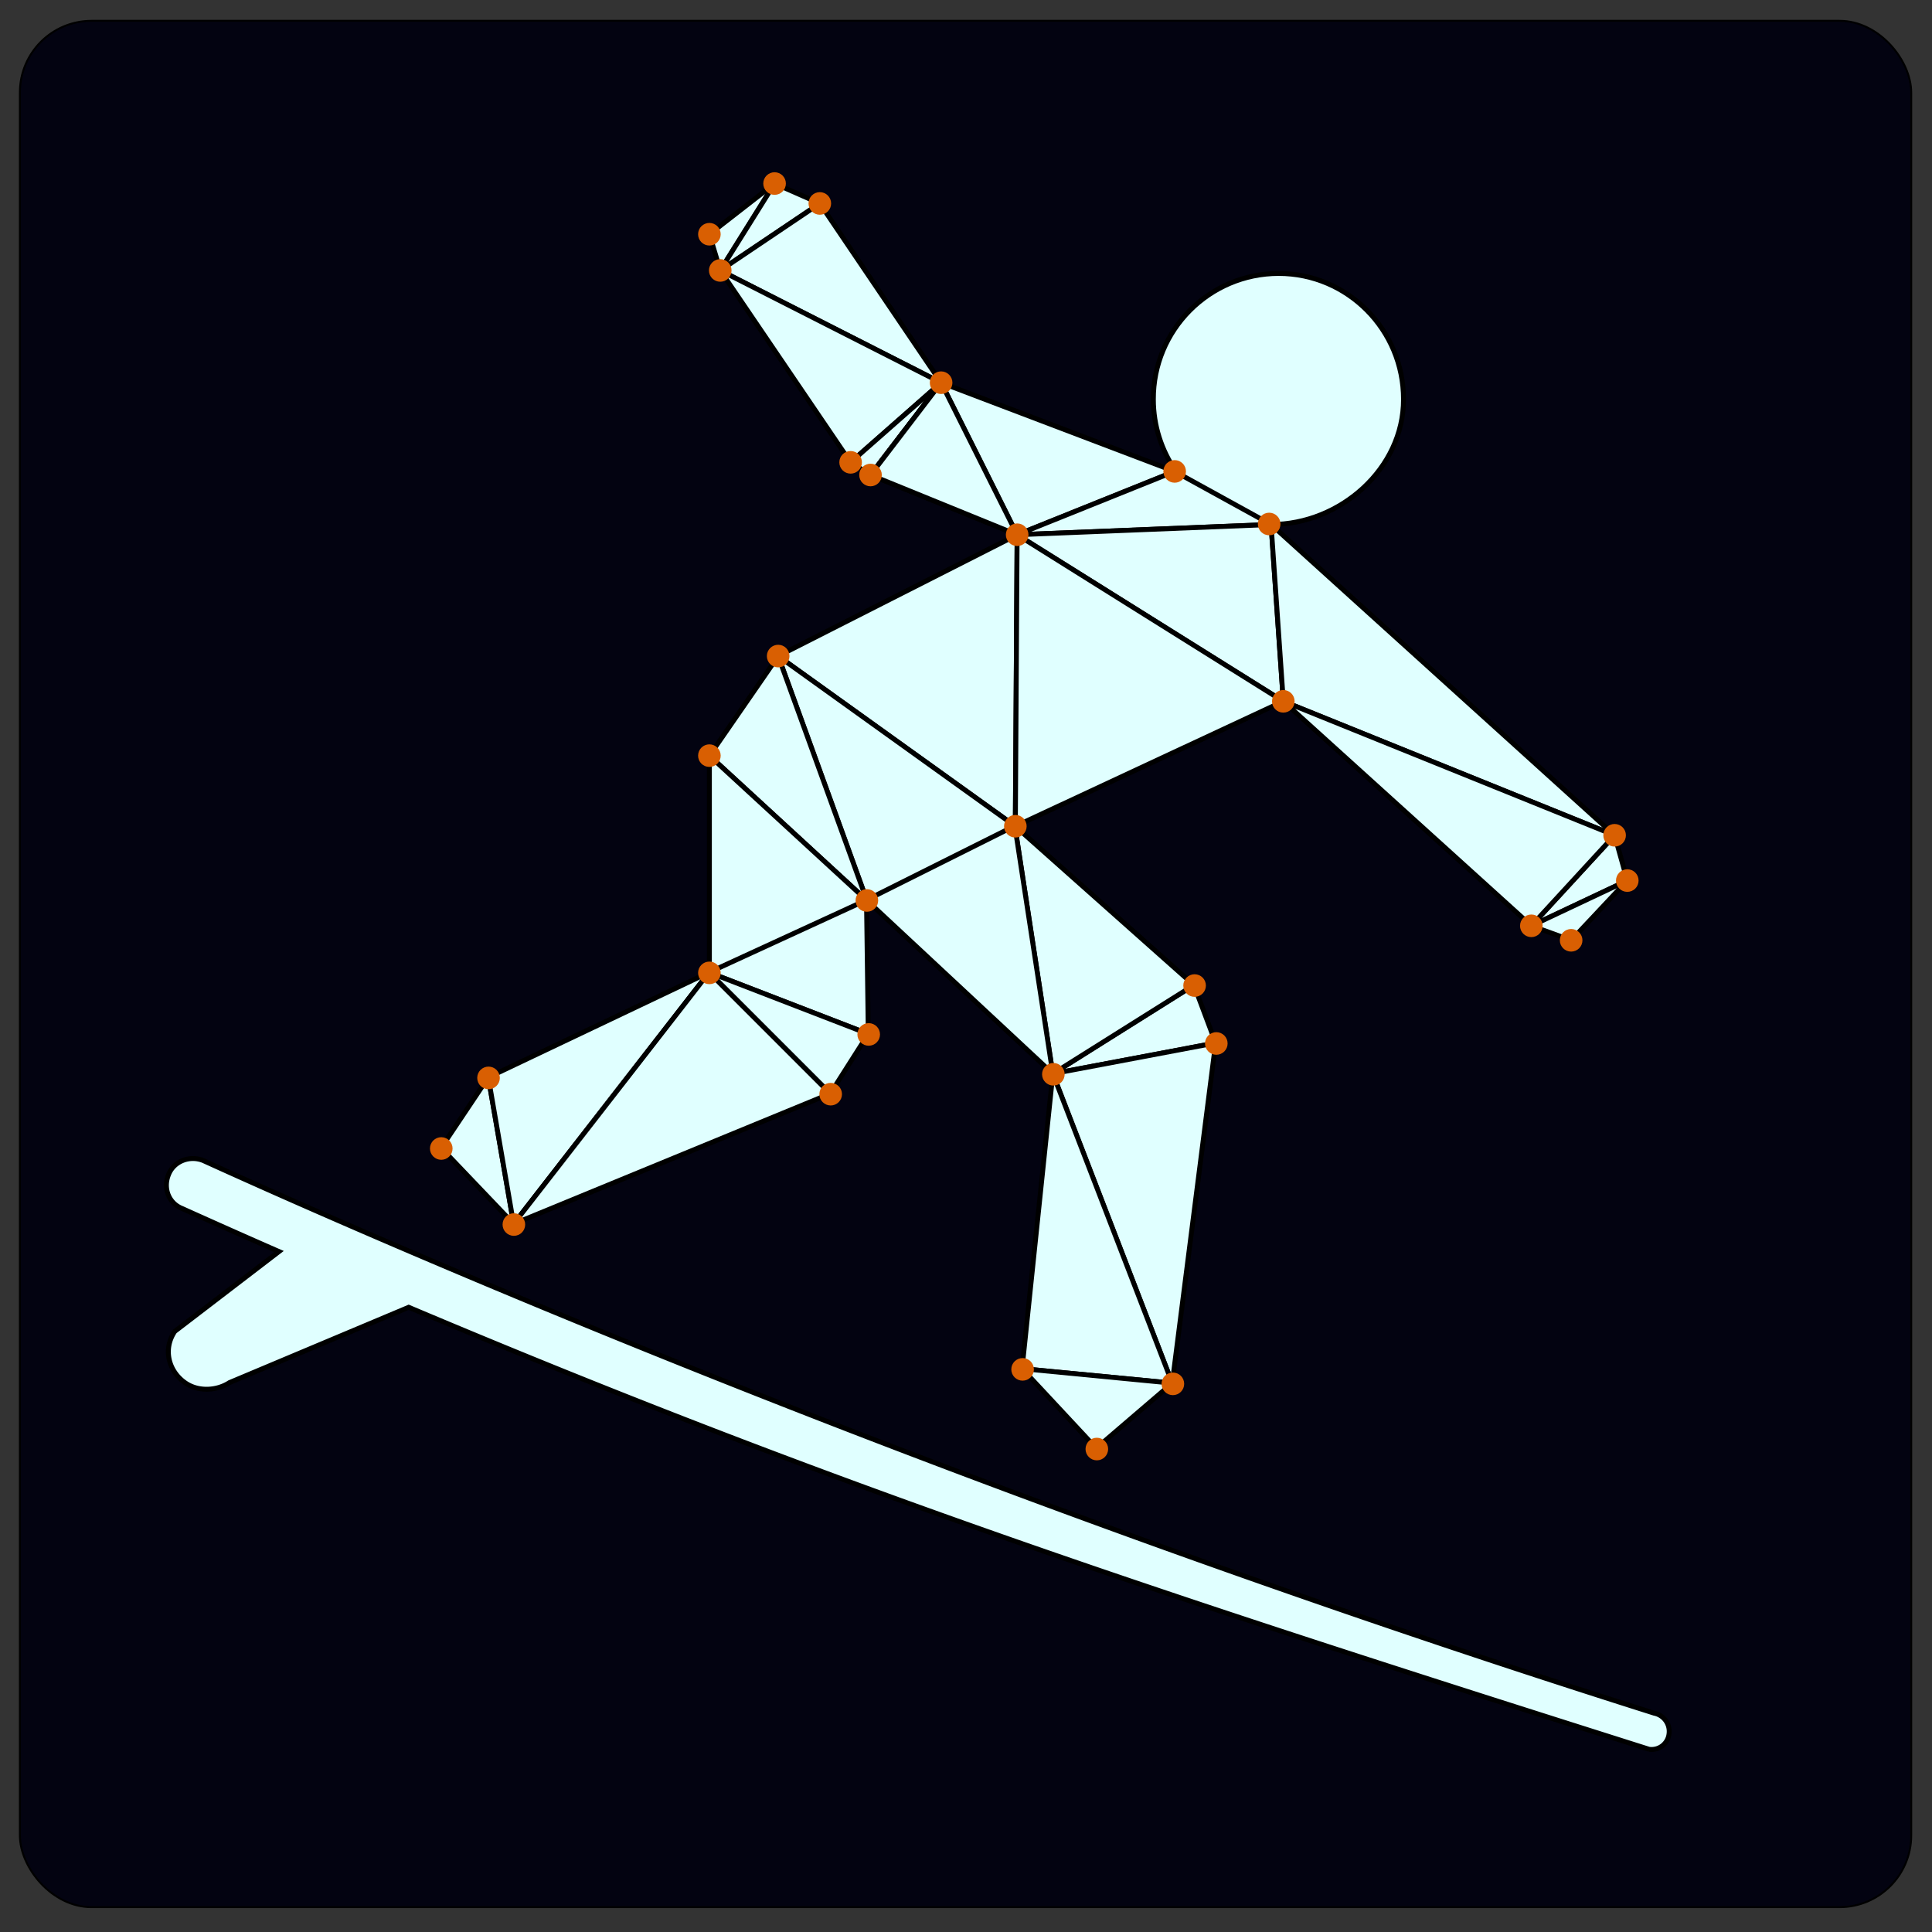 <?xml version="1.0" encoding="UTF-8" standalone="no"?>
<svg
   xmlns:dc="http://purl.org/dc/elements/1.1/"
   xmlns:cc="http://creativecommons.org/ns#"
   xmlns:rdf="http://www.w3.org/1999/02/22-rdf-syntax-ns#"
   xmlns:svg="http://www.w3.org/2000/svg"
   xmlns="http://www.w3.org/2000/svg"
   xmlns:sodipodi="http://sodipodi.sourceforge.net/DTD/sodipodi-0.dtd"
   xmlns:inkscape="http://www.inkscape.org/namespaces/inkscape"
   inkscape:version="0.92.4 5da689c313, 2019-01-14"
   sodipodi:docname="logo.svg"
   id="svg6"
   version="1.1"
   style="-ms-transform: rotate(360deg); -webkit-transform: rotate(360deg); transform: rotate(360deg);"
   viewBox="0 0 50 50"
   preserveAspectRatio="xMidYMid meet"
   height="500"
   width="500">
  <rect x="0" y="0" width="50" height="50" fill="#333333" stroke="none"/>
  <defs
     id="defs10">
    <inkscape:path-effect
       effect="vonkoch"
       id="path-effect4591"
       is_visible="false"
       ref_path="M 10.637,20.472 H 47.081"
       generator="m 10.637,39.941 h 12.148 m 12.148,0 h 12.148"
       similar_only="false"
       nbgenerations="1"
       drawall="true"
       maxComplexity="1000" />
    <inkscape:path-effect
       effect="taper_stroke"
       id="path-effect4589"
       is_visible="false"
       stroke_width="1"
       attach_start="0.2"
       end_offset="0.2"
       smoothing="0.5"
       jointype="extrapolated"
       miter_limit="100" />
    <inkscape:path-effect
       effect="curvestitching"
       id="path-effect883"
       is_visible="false"
       count="5"
       startpoint_edge_variation="0;1"
       startpoint_spacing_variation="0;1"
       endpoint_edge_variation="0;1"
       endpoint_spacing_variation="0;1"
       strokepath="M 10.637,20.472 H 47.081"
       prop_scale="1"
       scale_y_rel="false" />
    <inkscape:path-effect
       effect="lattice2"
       gridpoint0="10.637,1.002"
       gridpoint1="47.081,1.002"
       gridpoint2="10.637,39.941"
       gridpoint3="47.081,39.941"
       gridpoint4="19.748,1.002"
       gridpoint5="37.97,1.002"
       gridpoint6="19.748,39.941"
       gridpoint7="37.97,39.941"
       gridpoint8x9="28.859,1.002"
       gridpoint10x11="28.859,39.941"
       gridpoint12="10.637,10.737"
       gridpoint13="47.081,10.737"
       gridpoint14="10.637,30.206"
       gridpoint15="47.081,30.206"
       gridpoint16="19.748,10.737"
       gridpoint17="37.97,10.737"
       gridpoint18="19.748,30.206"
       gridpoint19="37.97,30.206"
       gridpoint20x21="28.859,10.737"
       gridpoint22x23="28.859,30.206"
       gridpoint24x26="10.637,20.472"
       gridpoint25x27="47.081,20.472"
       gridpoint28x30="19.748,20.472"
       gridpoint29x31="37.97,20.472"
       gridpoint32x33x34x35="28.859,20.472"
       id="path-effect881"
       is_visible="true"
       horizontal_mirror="false"
       vertical_mirror="false"
       live_update="true" />
    <inkscape:path-effect
       effect="join_type"
       id="path-effect879"
       is_visible="false"
       linecap_type="peak"
       line_width="2.3"
       linejoin_type="extrp_arc"
       miter_limit="100"
       attempt_force_join="true" />
    <inkscape:path-effect
       effect="interpolate_points"
       id="path-effect877"
       is_visible="false"
       interpolator_type="CentripetalCatmullRom" />
    <inkscape:path-effect
       effect="gears"
       id="path-effect875"
       is_visible="false"
       teeth="10"
       phi="5"
       min_radius="5" />
    <inkscape:path-effect
       effect="construct_grid"
       id="path-effect873"
       is_visible="false"
       nr_x="5"
       nr_y="5" />
  </defs>
  <sodipodi:namedview
     pagecolor="#ffffff"
     bordercolor="#666666"
     borderopacity="1"
     objecttolerance="10"
     gridtolerance="10"
     guidetolerance="10"
     inkscape:pageopacity="0"
     inkscape:pageshadow="2"
     inkscape:window-width="1438"
     inkscape:window-height="1062"
     id="namedview8"
     showgrid="false"
     inkscape:zoom="6.8842625"
     inkscape:cx="27.421159"
     inkscape:cy="6.5747026"
     inkscape:window-x="0"
     inkscape:window-y="16"
     inkscape:window-maximized="0"
     inkscape:current-layer="layer4"
     showguides="false" />
  <g
     inkscape:groupmode="layer"
     id="layer4"
     inkscape:label="Background"
     style="display:inline">
    <rect
       style="display:inline;opacity:1;fill:#00000f;fill-opacity:0.941;stroke:#000000;stroke-width:0.05;stroke-linejoin:round;stroke-miterlimit:4;stroke-dasharray:none;stroke-opacity:1"
       id="rect888"
       width="48.947"
       height="48.818"
       x="0.515"
       y="0.539"
       ry="1.854" />
  </g>
  <g
     inkscape:groupmode="layer"
     id="layer1"
     inkscape:label="Surfer"
     style="display:inline">
    <path
       style="fill:#e0ffff;fill-opacity:1;fill-rule:nonzero;stroke:#000000;stroke-width:0.127;stroke-miterlimit:4;stroke-dasharray:none;stroke-opacity:1"
       d="m 32.895,13.574 v 0 c 1.788,0 3.428,-1.442 3.428,-3.239 0,-1.798 -1.444,-3.258 -3.232,-3.258 -1.796,0.002 -3.249,1.462 -3.242,3.259 0,0.687 0.214,1.322 0.575,1.849"
       id="path2"
       inkscape:connector-curvature="0"
       sodipodi:nodetypes="ccsccc" />
    <path
       d="m 10.577,33.832 c 11.346,4.796 19.963,7.593 32.101,11.439 a 0.454,0.454 0 0 0 0.516,-0.394 0.48,0.48 0 0 0 -0.382,-0.539 C 23.693,38.292 8.684,31.593 5.26,30.035 c -0.354,-0.143 -0.766,0.019 -0.899,0.367 -0.144,0.356 0.009,0.74 0.353,0.874 0.851,0.384 1.693,0.758 2.506,1.114 l -2.697,2.066 c -0.306,0.451 -0.172,1.029 0.277,1.336 0.335,0.231 0.813,0.202 1.138,-0.01 z"
       id="path871"
       inkscape:connector-curvature="0"
       style="fill:#e0ffff;fill-opacity:1;stroke:#000000;stroke-width:0.127;stroke-miterlimit:4;stroke-dasharray:none;stroke-opacity:1" />
  </g>
  <g
     inkscape:groupmode="layer"
     id="layer3"
     inkscape:label="voronoi"
     style="display:inline">
    <path
       inkscape:connector-curvature="0"
       d="m 18.64,6.999 1.406,-2.249 -1.687,1.312 z"
       style="fill:#e0ffff;fill-opacity:1;stroke:#000000;stroke-width:0.127;stroke-linecap:round;stroke-linejoin:round;stroke-miterlimit:4;stroke-dasharray:none;stroke-opacity:1"
       id="path7348" />
    <path
       inkscape:connector-curvature="0"
       d="M 18.64,6.999 21.217,5.265 20.046,4.75 Z"
       style="fill:#e0ffff;fill-opacity:1;stroke:#000000;stroke-width:0.127;stroke-linecap:round;stroke-linejoin:round;stroke-miterlimit:4;stroke-dasharray:none;stroke-opacity:1"
       id="path7350" />
    <path
       inkscape:connector-curvature="0"
       d="m 18.64,6.999 5.716,2.905 -3.139,-4.639 z"
       style="fill:#e0ffff;fill-opacity:1;stroke:#000000;stroke-width:0.127;stroke-linecap:round;stroke-linejoin:round;stroke-miterlimit:4;stroke-dasharray:none;stroke-opacity:1"
       id="path7352" />
    <path
       inkscape:connector-curvature="0"
       d="m 18.64,6.999 3.373,4.967 2.343,-2.062 z"
       style="fill:#e0ffff;fill-opacity:1;stroke:#000000;stroke-width:0.127;stroke-linecap:round;stroke-linejoin:round;stroke-miterlimit:4;stroke-dasharray:none;stroke-opacity:1"
       id="path7354" />
    <path
       inkscape:connector-curvature="0"
       d="m 22.529,12.293 1.827,-2.39 -2.343,2.062 z"
       style="fill:#e0ffff;fill-opacity:1;stroke:#000000;stroke-width:0.127;stroke-linecap:round;stroke-linejoin:round;stroke-miterlimit:4;stroke-dasharray:none;stroke-opacity:1"
       id="path7356" />
    <path
       inkscape:connector-curvature="0"
       d="m 22.529,12.293 3.795,1.546 -1.968,-3.936 z"
       style="fill:#e0ffff;fill-opacity:1;stroke:#000000;stroke-width:0.127;stroke-linecap:round;stroke-linejoin:round;stroke-miterlimit:4;stroke-dasharray:none;stroke-opacity:1"
       id="path7358" />
    <path
       inkscape:connector-curvature="0"
       d="M 26.324,13.839 30.4,12.2 24.356,9.904 Z"
       style="fill:#e0ffff;fill-opacity:1;stroke:#000000;stroke-width:0.127;stroke-linecap:round;stroke-linejoin:round;stroke-miterlimit:4;stroke-dasharray:none;stroke-opacity:1"
       id="path7426" />
    <path
       inkscape:connector-curvature="0"
       d="m 22.529,12.293 3.795,1.546 -1.968,-3.936 z"
       style="fill:#e0ffff;fill-opacity:1;stroke:#000000;stroke-width:0.127;stroke-linecap:round;stroke-linejoin:round;stroke-miterlimit:4;stroke-dasharray:none;stroke-opacity:1"
       id="path7428" />
    <path
       inkscape:connector-curvature="0"
       d="M 26.324,13.839 32.895,13.574 30.4,12.2 Z"
       style="fill:#e0ffff;fill-opacity:1;stroke:#000000;stroke-width:0.127;stroke-linecap:round;stroke-linejoin:round;stroke-miterlimit:4;stroke-dasharray:none;stroke-opacity:1"
       id="path7430"
       sodipodi:nodetypes="cccc" />
    <path
       inkscape:connector-curvature="0"
       d="m 26.324,13.839 6.888,4.311 -0.316,-4.576 z"
       style="fill:#e0ffff;fill-opacity:1;stroke:#000000;stroke-width:0.127;stroke-linecap:round;stroke-linejoin:round;stroke-miterlimit:4;stroke-dasharray:none;stroke-opacity:1"
       id="path7432"
       sodipodi:nodetypes="cccc" />
    <path
       inkscape:connector-curvature="0"
       d="m 33.212,18.15 8.574,3.467 -8.891,-8.044 z"
       style="fill:#e0ffff;fill-opacity:1;stroke:#000000;stroke-width:0.127;stroke-linecap:round;stroke-linejoin:round;stroke-miterlimit:4;stroke-dasharray:none;stroke-opacity:1"
       id="path7511"
       sodipodi:nodetypes="cccc" />
    <path
       inkscape:connector-curvature="0"
       d="M 39.631,23.96 42.114,22.789 41.786,21.617 Z"
       style="fill:#e0ffff;fill-opacity:1;stroke:#000000;stroke-width:0.127;stroke-linecap:round;stroke-linejoin:round;stroke-miterlimit:4;stroke-dasharray:none;stroke-opacity:1"
       id="path7513" />
    <path
       inkscape:connector-curvature="0"
       d="m 39.631,23.96 1.031,0.375 1.452,-1.546 z"
       style="fill:#e0ffff;fill-opacity:1;stroke:#000000;stroke-width:0.127;stroke-linecap:round;stroke-linejoin:round;stroke-miterlimit:4;stroke-dasharray:none;stroke-opacity:1"
       id="path7515" />
    <path
       inkscape:connector-curvature="0"
       d="m 33.212,18.15 6.419,5.81 2.155,-2.343 z"
       style="fill:#e0ffff;fill-opacity:1;stroke:#000000;stroke-width:0.127;stroke-linecap:round;stroke-linejoin:round;stroke-miterlimit:4;stroke-dasharray:none;stroke-opacity:1"
       id="path7517" />
    <path
       inkscape:connector-curvature="0"
       d="m 20.139,16.979 6.138,4.404 0.047,-7.543 z"
       style="fill:#e0ffff;fill-opacity:1;stroke:#000000;stroke-width:0.127;stroke-linecap:round;stroke-linejoin:round;stroke-miterlimit:4;stroke-dasharray:none;stroke-opacity:1"
       id="path7591" />
    <path
       inkscape:connector-curvature="0"
       d="m 26.277,21.383 6.934,-3.233 -6.888,-4.311 z"
       style="fill:#e0ffff;fill-opacity:1;stroke:#000000;stroke-width:0.127;stroke-linecap:round;stroke-linejoin:round;stroke-miterlimit:4;stroke-dasharray:none;stroke-opacity:1"
       id="path7593" />
    <path
       inkscape:connector-curvature="0"
       d="M 22.435,23.304 26.277,21.383 20.139,16.979 Z"
       style="fill:#e0ffff;fill-opacity:1;stroke:#000000;stroke-width:0.127;stroke-linecap:round;stroke-linejoin:round;stroke-miterlimit:4;stroke-dasharray:none;stroke-opacity:1"
       id="path7595" />
    <path
       inkscape:connector-curvature="0"
       d="m 18.359,19.556 4.076,3.748 -2.296,-6.325 z"
       style="fill:#e0ffff;fill-opacity:1;stroke:#000000;stroke-width:0.127;stroke-linecap:round;stroke-linejoin:round;stroke-miterlimit:4;stroke-dasharray:none;stroke-opacity:1"
       id="path7597" />
    <path
       inkscape:connector-curvature="0"
       d="m 18.359,25.178 4.076,-1.874 -4.076,-3.748 z"
       style="fill:#e0ffff;fill-opacity:1;stroke:#000000;stroke-width:0.127;stroke-linecap:round;stroke-linejoin:round;stroke-miterlimit:4;stroke-dasharray:none;stroke-opacity:1"
       id="path7599" />
    <g
       id="g7694"
       inkscape:label="Delaunay"
       style="fill:#e0ffff;fill-opacity:1;stroke:#000000;stroke-width:0.15;stroke-miterlimit:4;stroke-dasharray:none;stroke-opacity:1"
       transform="matrix(0.845,0,0,0.845,2.616,3.847)">
      <path
         id="path7684"
         style="fill:#e0ffff;fill-opacity:1;stroke:#000000;stroke-width:0.15;stroke-linecap:round;stroke-linejoin:round;stroke-miterlimit:4;stroke-dasharray:none;stroke-opacity:1"
         d="m 18.62,25.229 4.877,1.884 -0.055,-4.101 z"
         inkscape:connector-curvature="0" />
      <path
         id="path7686"
         style="fill:#e0ffff;fill-opacity:1;stroke:#000000;stroke-width:0.15;stroke-linecap:round;stroke-linejoin:round;stroke-miterlimit:4;stroke-dasharray:none;stroke-opacity:1"
         d="m 18.62,25.229 3.713,3.713 1.164,-1.829 z"
         inkscape:connector-curvature="0" />
      <path
         id="path7688"
         style="fill:#e0ffff;fill-opacity:1;stroke:#000000;stroke-width:0.15;stroke-linecap:round;stroke-linejoin:round;stroke-miterlimit:4;stroke-dasharray:none;stroke-opacity:1"
         d="M 12.635,32.932 11.859,28.443 10.413,30.604 Z"
         inkscape:connector-curvature="0" />
      <path
         id="path7690"
         style="fill:#e0ffff;fill-opacity:1;stroke:#000000;stroke-width:0.15;stroke-linecap:round;stroke-linejoin:round;stroke-miterlimit:4;stroke-dasharray:none;stroke-opacity:1"
         d="m 12.635,32.932 5.985,-7.703 -6.761,3.214 z"
         inkscape:connector-curvature="0" />
      <path
         id="path7692"
         style="fill:#e0ffff;fill-opacity:1;stroke:#000000;stroke-width:0.15;stroke-linecap:round;stroke-linejoin:round;stroke-miterlimit:4;stroke-dasharray:none;stroke-opacity:1"
         d="m 12.635,32.932 9.698,-3.99 -3.713,-3.713 z"
         inkscape:connector-curvature="0" />
    </g>
    <g
       id="g7878"
       inkscape:label="Delaunay"
       style="fill:#e0ffff;fill-opacity:1;stroke:#000000;stroke-width:0.15;stroke-miterlimit:4;stroke-dasharray:none;stroke-opacity:1"
       transform="matrix(0.845,0,0,0.845,2.616,3.847)">
      <path
         id="path7870"
         style="fill:#e0ffff;fill-opacity:1;stroke:#000000;stroke-width:0.15;stroke-linecap:round;stroke-linejoin:round;stroke-miterlimit:4;stroke-dasharray:none;stroke-opacity:1"
         d="M 29.149,28.332 34.136,27.39 33.471,25.617 Z"
         inkscape:connector-curvature="0" />
      <path
         id="path7872"
         style="fill:#e0ffff;fill-opacity:1;stroke:#000000;stroke-width:0.15;stroke-linecap:round;stroke-linejoin:round;stroke-miterlimit:4;stroke-dasharray:none;stroke-opacity:1"
         d="m 29.149,28.332 3.657,9.476 1.33,-10.418 z"
         inkscape:connector-curvature="0" />
      <path
         id="path7874"
         style="fill:#e0ffff;fill-opacity:1;stroke:#000000;stroke-width:0.15;stroke-linecap:round;stroke-linejoin:round;stroke-miterlimit:4;stroke-dasharray:none;stroke-opacity:1"
         d="m 28.207,37.365 4.6,0.443 -3.657,-9.476 z"
         inkscape:connector-curvature="0" />
      <path
         id="path7876"
         style="fill:#e0ffff;fill-opacity:1;stroke:#000000;stroke-width:0.15;stroke-linecap:round;stroke-linejoin:round;stroke-miterlimit:4;stroke-dasharray:none;stroke-opacity:1"
         d="M 30.479,39.803 32.806,37.809 28.207,37.365 Z"
         inkscape:connector-curvature="0" />
    </g>
    <g
       id="g7972"
       inkscape:label="Delaunay"
       style="fill:#e0ffff;fill-opacity:1;stroke:#000000;stroke-width:0.15;stroke-miterlimit:4;stroke-dasharray:none;stroke-opacity:1"
       transform="matrix(0.845,0,0,0.845,2.616,3.847)">
      <path
         id="path7968"
         style="fill:#e0ffff;fill-opacity:1;stroke:#000000;stroke-width:0.15;stroke-linecap:round;stroke-linejoin:round;stroke-miterlimit:4;stroke-dasharray:none;stroke-opacity:1"
         d="m 29.149,28.332 4.322,-2.715 -5.486,-4.877 z"
         inkscape:connector-curvature="0" />
      <path
         id="path7970"
         style="fill:#e0ffff;fill-opacity:1;stroke:#000000;stroke-width:0.15;stroke-linecap:round;stroke-linejoin:round;stroke-miterlimit:4;stroke-dasharray:none;stroke-opacity:1"
         d="m 23.441,23.013 5.708,5.32 -1.164,-7.592 z"
         inkscape:connector-curvature="0" />
    </g>
  </g>
  <g
     inkscape:groupmode="layer"
     id="layer2"
     inkscape:label="Vertices"
     style="display:inline"
     sodipodi:insensitive="true">
    <circle
       style="opacity:1;fill:#d95f02;fill-opacity:1;stroke:#d95f02;stroke-width:0.331;stroke-linejoin:round;stroke-miterlimit:4;stroke-dasharray:none;stroke-opacity:1"
       id="path5675"
       cx="18.359"
       cy="6.062"
       r="0.127" />
    <circle
       style="opacity:1;fill:#d95f02;fill-opacity:1;stroke:#d95f02;stroke-width:0.331;stroke-linejoin:round;stroke-miterlimit:4;stroke-dasharray:none;stroke-opacity:1"
       id="path5675-3"
       cx="18.64"
       cy="-6.999"
       r="0.127"
       transform="scale(1,-1)" />
    <circle
       style="opacity:1;fill:#d95f02;fill-opacity:1;stroke:#d95f02;stroke-width:0.331;stroke-linejoin:round;stroke-miterlimit:4;stroke-dasharray:none;stroke-opacity:1"
       id="path5675-6"
       cx="22.014"
       cy="11.965"
       r="0.127" />
    <circle
       style="opacity:1;fill:#d95f02;fill-opacity:1;stroke:#d95f02;stroke-width:0.331;stroke-linejoin:round;stroke-miterlimit:4;stroke-dasharray:none;stroke-opacity:1"
       id="path5675-7"
       cx="26.324"
       cy="13.839"
       r="0.127" />
    <circle
       style="opacity:1;fill:#d95f02;fill-opacity:1;stroke:#d95f02;stroke-width:0.331;stroke-linejoin:round;stroke-miterlimit:4;stroke-dasharray:none;stroke-opacity:1"
       id="path5675-5"
       cx="20.139"
       cy="16.979"
       r="0.127" />
    <circle
       style="opacity:1;fill:#d95f02;fill-opacity:1;stroke:#d95f02;stroke-width:0.331;stroke-linejoin:round;stroke-miterlimit:4;stroke-dasharray:none;stroke-opacity:1"
       id="path5675-35"
       cx="18.359"
       cy="19.556"
       r="0.127" />
    <circle
       style="opacity:1;fill:#d95f02;fill-opacity:1;stroke:#d95f02;stroke-width:0.331;stroke-linejoin:round;stroke-miterlimit:4;stroke-dasharray:none;stroke-opacity:1"
       id="path5675-62"
       cx="18.359"
       cy="25.178"
       r="0.127" />
    <circle
       style="opacity:1;fill:#d95f02;fill-opacity:1;stroke:#d95f02;stroke-width:0.331;stroke-linejoin:round;stroke-miterlimit:4;stroke-dasharray:none;stroke-opacity:1"
       id="path5675-9"
       cx="12.643"
       cy="27.896"
       r="0.127" />
    <circle
       style="opacity:1;fill:#d95f02;fill-opacity:1;stroke:#d95f02;stroke-width:0.331;stroke-linejoin:round;stroke-miterlimit:4;stroke-dasharray:none;stroke-opacity:1"
       id="path5675-1"
       cx="11.42"
       cy="29.723"
       r="0.127" />
    <circle
       style="opacity:1;fill:#d95f02;fill-opacity:1;stroke:#d95f02;stroke-width:0.331;stroke-linejoin:round;stroke-miterlimit:4;stroke-dasharray:none;stroke-opacity:1"
       id="path5675-2"
       cx="13.299"
       cy="31.691"
       r="0.127" />
    <circle
       style="opacity:1;fill:#d95f02;fill-opacity:1;stroke:#d95f02;stroke-width:0.331;stroke-linejoin:round;stroke-miterlimit:4;stroke-dasharray:none;stroke-opacity:1"
       id="path5675-70"
       cx="20.046"
       cy="4.75"
       r="0.127" />
    <circle
       style="opacity:1;fill:#d95f02;fill-opacity:1;stroke:#d95f02;stroke-width:0.331;stroke-linejoin:round;stroke-miterlimit:4;stroke-dasharray:none;stroke-opacity:1"
       id="path5675-93"
       cx="21.217"
       cy="5.265"
       r="0.127" />
    <circle
       style="opacity:1;fill:#d95f02;fill-opacity:1;stroke:#d95f02;stroke-width:0.331;stroke-linejoin:round;stroke-miterlimit:4;stroke-dasharray:none;stroke-opacity:1"
       id="path5675-60"
       cx="24.356"
       cy="9.904"
       r="0.127" />
    <circle
       style="opacity:1;fill:#d95f02;fill-opacity:1;stroke:#d95f02;stroke-width:0.331;stroke-linejoin:round;stroke-miterlimit:4;stroke-dasharray:none;stroke-opacity:1"
       id="path5675-60-2"
       cx="30.4"
       cy="12.2"
       r="0.127" />
    <circle
       style="opacity:1;fill:#d95f02;fill-opacity:1;stroke:#d95f02;stroke-width:0.331;stroke-linejoin:round;stroke-miterlimit:4;stroke-dasharray:none;stroke-opacity:1"
       id="path5675-60-6"
       cx="32.846"
       cy="13.561"
       r="0.127" />
    <circle
       style="opacity:1;fill:#d95f02;fill-opacity:1;stroke:#d95f02;stroke-width:0.331;stroke-linejoin:round;stroke-miterlimit:4;stroke-dasharray:none;stroke-opacity:1"
       id="path5675-60-1"
       cx="41.786"
       cy="21.617"
       r="0.127" />
    <circle
       style="opacity:1;fill:#d95f02;fill-opacity:1;stroke:#d95f02;stroke-width:0.331;stroke-linejoin:round;stroke-miterlimit:4;stroke-dasharray:none;stroke-opacity:1"
       id="path5675-60-8"
       cx="42.114"
       cy="22.789"
       r="0.127" />
    <circle
       style="opacity:1;fill:#d95f02;fill-opacity:1;stroke:#d95f02;stroke-width:0.331;stroke-linejoin:round;stroke-miterlimit:4;stroke-dasharray:none;stroke-opacity:1"
       id="path5675-60-7"
       cx="40.661"
       cy="24.335"
       r="0.127" />
    <circle
       style="opacity:1;fill:#d95f02;fill-opacity:1;stroke:#d95f02;stroke-width:0.331;stroke-linejoin:round;stroke-miterlimit:4;stroke-dasharray:none;stroke-opacity:1"
       id="path5675-60-9"
       cx="39.631"
       cy="23.96"
       r="0.127" />
    <circle
       style="opacity:1;fill:#d95f02;fill-opacity:1;stroke:#d95f02;stroke-width:0.331;stroke-linejoin:round;stroke-miterlimit:4;stroke-dasharray:none;stroke-opacity:1"
       id="path5675-60-20"
       cx="33.212"
       cy="18.15"
       r="0.127" />
    <circle
       style="opacity:1;fill:#d95f02;fill-opacity:1;stroke:#d95f02;stroke-width:0.331;stroke-linejoin:round;stroke-miterlimit:4;stroke-dasharray:none;stroke-opacity:1"
       id="path5675-60-23"
       cx="26.277"
       cy="21.383"
       r="0.127" />
    <circle
       style="opacity:1;fill:#d95f02;fill-opacity:1;stroke:#d95f02;stroke-width:0.331;stroke-linejoin:round;stroke-miterlimit:4;stroke-dasharray:none;stroke-opacity:1"
       id="path5675-60-75"
       cx="30.916"
       cy="25.506"
       r="0.127" />
    <circle
       style="opacity:1;fill:#d95f02;fill-opacity:1;stroke:#d95f02;stroke-width:0.331;stroke-linejoin:round;stroke-miterlimit:4;stroke-dasharray:none;stroke-opacity:1"
       id="path5675-60-92"
       cx="31.478"
       cy="27.005"
       r="0.127" />
    <circle
       style="opacity:1;fill:#d95f02;fill-opacity:1;stroke:#d95f02;stroke-width:0.331;stroke-linejoin:round;stroke-miterlimit:4;stroke-dasharray:none;stroke-opacity:1"
       id="path5675-60-28"
       cx="30.354"
       cy="35.814"
       r="0.127" />
    <circle
       style="opacity:1;fill:#d95f02;fill-opacity:1;stroke:#d95f02;stroke-width:0.331;stroke-linejoin:round;stroke-miterlimit:4;stroke-dasharray:none;stroke-opacity:1"
       id="path5675-60-97"
       cx="28.386"
       cy="37.501"
       r="0.127" />
    <circle
       style="opacity:1;fill:#d95f02;fill-opacity:1;stroke:#d95f02;stroke-width:0.331;stroke-linejoin:round;stroke-miterlimit:4;stroke-dasharray:none;stroke-opacity:1"
       id="path5675-60-3"
       cx="26.465"
       cy="35.439"
       r="0.127" />
    <circle
       style="opacity:1;fill:#d95f02;fill-opacity:1;stroke:#d95f02;stroke-width:0.331;stroke-linejoin:round;stroke-miterlimit:4;stroke-dasharray:none;stroke-opacity:1"
       id="path5675-60-61"
       cx="27.261"
       cy="27.802"
       r="0.127" />
    <circle
       style="opacity:1;fill:#d95f02;fill-opacity:1;stroke:#d95f02;stroke-width:0.331;stroke-linejoin:round;stroke-miterlimit:4;stroke-dasharray:none;stroke-opacity:1"
       id="path5675-60-29"
       cx="22.435"
       cy="23.304"
       r="0.127" />
    <circle
       style="opacity:1;fill:#d95f02;fill-opacity:1;stroke:#d95f02;stroke-width:0.331;stroke-linejoin:round;stroke-miterlimit:4;stroke-dasharray:none;stroke-opacity:1"
       id="path5675-60-31"
       cx="22.482"
       cy="26.771"
       r="0.127" />
    <circle
       style="opacity:1;fill:#d95f02;fill-opacity:1;stroke:#d95f02;stroke-width:0.331;stroke-linejoin:round;stroke-miterlimit:4;stroke-dasharray:none;stroke-opacity:1"
       id="path5675-60-94"
       cx="21.498"
       cy="28.317"
       r="0.127" />
    <circle
       style="opacity:1;fill:#d95f02;fill-opacity:1;stroke:#d95f02;stroke-width:0.331;stroke-linejoin:round;stroke-miterlimit:4;stroke-dasharray:none;stroke-opacity:1"
       id="path5675-60-78"
       cx="22.529"
       cy="12.293"
       r="0.127" />
  </g>
</svg>
